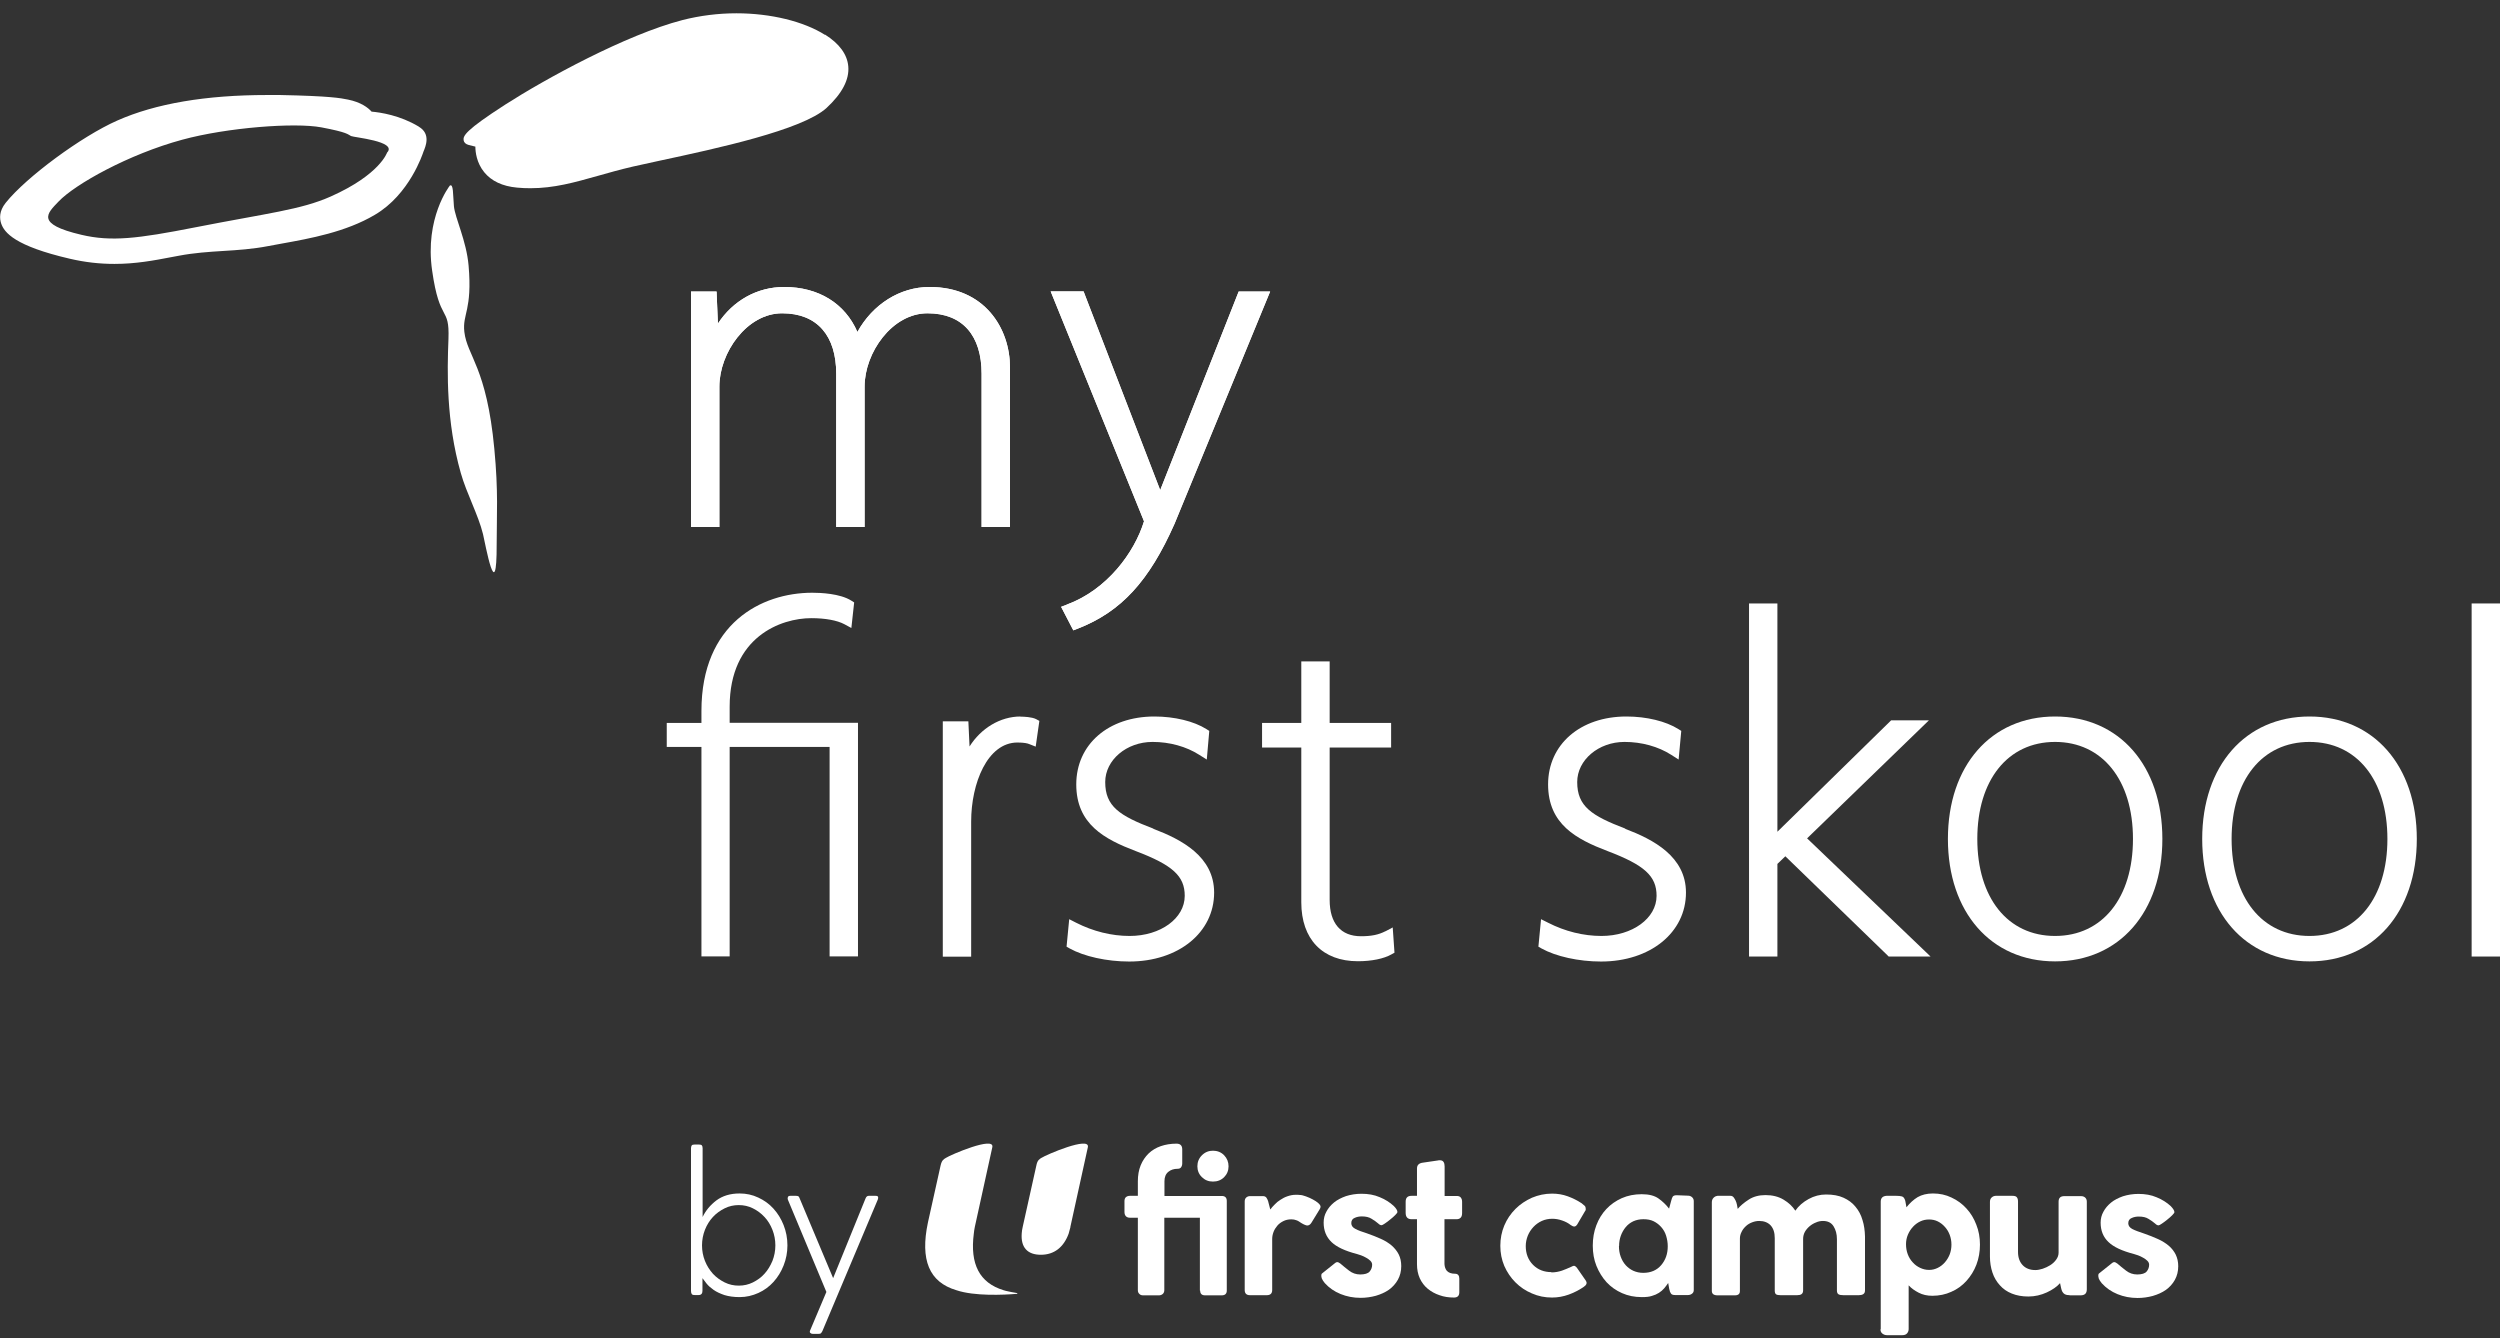 <svg width="170" height="91" viewBox="0 0 170 91" fill="none" xmlns="http://www.w3.org/2000/svg">
<rect x="0" y="0" width="170" height="91" fill="#333333" stroke="none"/>
<g id="MFS Logo" clip-path="url(#clip0_36056_8583)">
<path id="Vector" d="M26.328 10.36C26.328 10.36 25.858 11.859 22.499 13.358C20.46 14.268 18.221 14.488 13.234 15.467C9.366 16.227 7.566 16.447 5.537 15.967C2.379 15.227 3.218 14.508 3.978 13.708C5.098 12.529 8.746 10.489 12.394 9.5C15.443 8.67 20.041 8.321 21.85 8.66C23.649 9 23.649 9.14 23.869 9.25C24.079 9.35 26.997 9.6 26.338 10.36M28.477 8.61C27.207 7.841 25.858 7.641 25.268 7.591C25.028 7.321 24.548 6.951 23.659 6.771C23.159 6.671 22.469 6.531 19.041 6.461C18.761 6.461 18.471 6.461 18.162 6.461C14.013 6.461 10.575 7.041 7.966 8.201C5.547 9.27 1.789 12.039 0.39 13.788C-0.07 14.358 -0.03 14.867 0.08 15.197C0.29 15.817 1.01 16.727 4.758 17.596C5.787 17.836 6.777 17.946 7.786 17.946C9.226 17.946 10.445 17.716 11.645 17.486L12.184 17.386C13.184 17.196 14.193 17.126 15.173 17.066C16.162 17.006 17.192 16.936 18.221 16.737L19.141 16.567C21.09 16.217 23.519 15.777 25.488 14.608C27.847 13.228 28.747 10.46 28.796 10.31C28.946 9.95 29.306 9.11 28.487 8.62" fill="white"/>
<path id="Vector_2" d="M56.104 2.373C54.654 1.454 52.405 0.904 50.076 0.904C48.827 0.904 47.588 1.064 46.408 1.364C42.56 2.363 37.083 5.362 34.344 7.121C31.665 8.85 31.485 9.23 31.525 9.53C31.545 9.69 31.665 9.8 31.875 9.86C32.065 9.91 32.215 9.95 32.325 9.97C32.325 10.33 32.405 11.069 32.925 11.709C33.414 12.309 34.164 12.668 35.163 12.758C35.463 12.789 35.773 12.799 36.073 12.799C37.672 12.799 39.052 12.409 40.651 11.959C41.391 11.749 42.17 11.529 43.03 11.329C43.52 11.219 44.139 11.079 44.849 10.929C48.717 10.1 54.564 8.84 56.204 7.341C57.263 6.361 57.763 5.412 57.683 4.512C57.613 3.703 57.083 2.973 56.104 2.353" fill="white"/>
<path id="Vector_3" d="M30.576 12.639C30.576 12.639 28.866 14.818 29.386 18.406C29.896 22.004 30.576 20.765 30.496 23.034C30.406 25.303 30.336 28.651 31.335 32.169C31.725 33.549 32.525 35.018 32.844 36.317C33.005 36.997 33.784 41.355 33.774 36.997C33.774 35.018 33.894 33.449 33.614 30.52C33.094 24.963 31.765 24.213 31.575 22.564C31.435 21.344 32.125 21.105 31.865 18.066C31.715 16.357 30.945 14.838 30.866 14.018C30.796 13.238 30.846 12.439 30.576 12.629" fill="white"/>
<path id="Vector_4" d="M66.749 25.413V35.838H68.678V24.973C68.678 22.344 66.969 19.515 63.21 19.515C61.191 19.515 59.342 20.695 58.303 22.574C57.463 20.635 55.664 19.515 53.325 19.515C51.476 19.515 49.846 20.445 48.817 22.004L48.727 19.825H46.988V35.838H48.917V26.292C48.917 23.983 50.786 21.304 53.185 21.304C55.584 21.304 56.863 22.844 56.863 25.413V35.838H58.792V26.292C58.792 23.983 60.661 21.304 63.07 21.304C65.479 21.304 66.749 22.844 66.749 25.413Z" fill="white"/>
<path id="Vector_5" d="M72.546 41.115L72.156 41.265L72.986 42.864L73.296 42.744C76.234 41.595 78.133 39.536 79.872 35.608L86.369 19.825H84.23L78.893 33.329L73.775 20.055L73.685 19.815H71.446L77.793 35.448C77.144 37.567 75.285 40.106 72.536 41.115" fill="white"/>
<path id="Vector_6" d="M66.749 25.413V35.838H68.678V24.973C68.678 22.344 66.969 19.515 63.21 19.515C61.191 19.515 59.342 20.695 58.303 22.574C57.463 20.635 55.664 19.515 53.325 19.515C51.476 19.515 49.846 20.445 48.817 22.004L48.727 19.825H46.988V35.838H48.917V26.292C48.917 23.983 50.786 21.304 53.185 21.304C55.584 21.304 56.863 22.844 56.863 25.413V35.838H58.792V26.292C58.792 23.983 60.661 21.304 63.07 21.304C65.479 21.304 66.749 22.844 66.749 25.413Z" fill="white"/>
<path id="Vector_7" d="M72.546 41.115L72.156 41.265L72.986 42.864L73.296 42.744C76.234 41.595 78.133 39.536 79.872 35.608L86.369 19.825H84.23L78.893 33.329L73.775 20.055L73.685 19.815H71.446L77.793 35.448C77.144 37.567 75.285 40.106 72.536 41.115" fill="white"/>
<path id="Vector_8" d="M49.617 48.052C49.617 43.304 53.105 42.035 55.164 42.035C56.124 42.035 56.923 42.185 57.413 42.444L57.893 42.704L58.083 40.965L57.893 40.845C57.123 40.355 55.774 40.306 55.234 40.306C51.756 40.306 47.698 42.415 47.698 48.342V49.161H45.339V50.791H47.698V65.034H49.617V50.791H56.413V65.034H58.343V49.151H49.617V48.032V48.052Z" fill="white"/>
<path id="Vector_9" d="M69.397 48.722C68.008 48.722 66.699 49.531 65.929 50.761L65.849 49.051H64.11V65.054H66.039V55.868C66.039 53.259 67.148 50.491 69.187 50.491C69.647 50.491 69.887 50.551 69.997 50.601L70.427 50.771L70.677 49.021L70.457 48.901C70.167 48.752 69.617 48.732 69.397 48.732" fill="white"/>
<path id="Vector_10" d="M78.433 56.348C76.114 55.468 75.155 54.829 75.155 53.179C75.155 51.68 76.604 50.451 78.373 50.451C79.533 50.451 80.662 50.761 81.552 51.33L82.061 51.65L82.231 49.701L82.041 49.581C81.182 49.041 79.862 48.722 78.503 48.722C75.365 48.722 73.186 50.621 73.186 53.339C73.186 56.058 75.125 57.068 77.214 57.867C79.752 58.827 80.562 59.577 80.562 60.916C80.562 62.445 78.923 63.645 76.814 63.645C75.594 63.645 74.335 63.335 73.176 62.745L72.706 62.505L72.526 64.374L72.736 64.494C73.705 65.034 75.255 65.384 76.784 65.384C80.132 65.384 82.561 63.415 82.561 60.696C82.561 58.247 80.352 57.088 78.423 56.358" fill="white"/>
<path id="Vector_11" d="M94.206 63.325C93.736 63.565 93.256 63.664 92.546 63.664C91.177 63.664 90.417 62.785 90.417 61.196V50.831H94.596V49.161H90.417V44.973H88.488V49.161H85.82V50.831H88.488V61.356C88.488 63.864 89.928 65.364 92.337 65.364C93.266 65.364 94.106 65.194 94.626 64.894L94.825 64.784L94.705 63.065L94.216 63.325H94.206Z" fill="white"/>
<path id="Vector_12" d="M110.528 56.348C108.219 55.468 107.25 54.829 107.25 53.179C107.25 51.68 108.699 50.451 110.468 50.451C111.627 50.451 112.757 50.761 113.647 51.33L114.146 51.65L114.326 49.701L114.136 49.581C113.277 49.041 111.957 48.722 110.598 48.722C107.459 48.722 105.27 50.621 105.27 53.339C105.27 56.058 107.21 57.068 109.299 57.867C111.837 58.827 112.647 59.577 112.647 60.916C112.647 62.445 110.998 63.645 108.899 63.645C107.679 63.645 106.42 63.335 105.27 62.745L104.791 62.505L104.611 64.374L104.821 64.494C105.79 65.034 107.339 65.384 108.869 65.384C112.217 65.384 114.646 63.415 114.646 60.696C114.646 58.247 112.437 57.088 110.508 56.358" fill="white"/>
<path id="Vector_13" d="M139.744 63.645C136.526 63.645 134.457 61.056 134.457 57.048C134.457 53.039 136.536 50.451 139.744 50.451C142.953 50.451 145.042 53.039 145.042 57.048C145.042 61.056 142.963 63.645 139.744 63.645ZM139.744 48.722C135.386 48.722 132.458 52.07 132.458 57.048C132.458 62.025 135.386 65.374 139.744 65.374C144.102 65.374 147.041 62.025 147.041 57.048C147.041 52.07 144.112 48.722 139.744 48.722Z" fill="white"/>
<path id="Vector_14" d="M157.046 63.645C153.828 63.645 151.749 61.056 151.749 57.048C151.749 53.039 153.828 50.451 157.046 50.451C160.265 50.451 162.344 53.039 162.344 57.048C162.344 61.056 160.265 63.645 157.046 63.645ZM157.046 48.722C152.688 48.722 149.75 52.07 149.75 57.048C149.75 62.025 152.678 65.374 157.046 65.374C161.414 65.374 164.343 62.025 164.343 57.048C164.343 52.07 161.404 48.722 157.046 48.722Z" fill="white"/>
<path id="Vector_15" d="M131.168 48.981H128.599L120.863 56.558V41.035H118.934V65.044H120.863V58.747L121.403 58.227L128.33 64.944L128.43 65.044H131.278L122.882 57.008L131.168 48.981Z" fill="white"/>
<path id="Vector_16" d="M170 41.035H168.071V65.044H170V41.035Z" fill="white"/>
<path id="Vector_17" d="M105.49 86.524C105.76 86.524 106 86.474 106.21 86.404C106.41 86.334 106.62 86.244 106.84 86.144C106.93 86.094 107 86.074 107.03 86.074C107.09 86.074 107.16 86.124 107.24 86.224L107.829 87.073C107.869 87.143 107.889 87.193 107.889 87.223C107.889 87.303 107.859 87.363 107.809 87.413C107.749 87.463 107.699 87.503 107.659 87.533C107.359 87.733 107.03 87.903 106.67 88.033C106.31 88.163 105.93 88.233 105.54 88.233C105.051 88.233 104.601 88.143 104.171 87.953C103.741 87.773 103.371 87.523 103.052 87.203C102.732 86.884 102.482 86.514 102.292 86.084C102.112 85.654 102.022 85.204 102.022 84.715C102.022 84.225 102.112 83.765 102.292 83.335C102.472 82.905 102.732 82.526 103.052 82.206C103.371 81.886 103.751 81.636 104.171 81.446C104.601 81.266 105.051 81.166 105.54 81.166C105.92 81.166 106.27 81.226 106.6 81.346C106.93 81.466 107.26 81.626 107.589 81.846H107.579C107.649 81.896 107.709 81.946 107.759 81.996C107.809 82.046 107.829 82.116 107.829 82.186C107.829 82.206 107.829 82.226 107.829 82.266C107.829 82.296 107.809 82.326 107.789 82.346L107.25 83.265C107.25 83.265 107.2 83.335 107.16 83.365C107.12 83.395 107.08 83.405 107.03 83.405C106.99 83.405 106.92 83.375 106.81 83.305C106.65 83.175 106.46 83.075 106.23 82.995C106 82.915 105.78 82.876 105.56 82.876C105.3 82.876 105.061 82.925 104.841 83.025C104.621 83.125 104.431 83.265 104.271 83.435C104.111 83.605 103.981 83.805 103.891 84.025C103.801 84.255 103.751 84.485 103.751 84.735C103.751 85.254 103.921 85.684 104.251 86.014C104.581 86.344 105.001 86.504 105.5 86.504" fill="white"/>
<path id="Vector_18" d="M110.088 84.735C110.088 84.995 110.128 85.234 110.208 85.454C110.288 85.674 110.398 85.864 110.548 86.034C110.698 86.194 110.868 86.324 111.068 86.414C111.268 86.504 111.498 86.554 111.737 86.554C112.247 86.554 112.657 86.384 112.957 86.034C113.257 85.684 113.407 85.264 113.407 84.745C113.407 84.495 113.367 84.265 113.297 84.035C113.227 83.805 113.117 83.615 112.967 83.445C112.817 83.275 112.647 83.145 112.447 83.045C112.247 82.945 112.007 82.906 111.747 82.906C111.498 82.906 111.268 82.956 111.068 83.045C110.858 83.145 110.688 83.275 110.548 83.445C110.408 83.615 110.298 83.805 110.218 84.025C110.138 84.245 110.098 84.475 110.098 84.725M113.517 87.703C113.497 87.613 113.487 87.533 113.477 87.473C113.467 87.413 113.457 87.333 113.437 87.243C113.357 87.363 113.267 87.483 113.167 87.603C113.067 87.723 112.947 87.823 112.807 87.913C112.667 88.003 112.507 88.073 112.327 88.123C112.147 88.183 111.927 88.203 111.667 88.203H111.637C111.148 88.203 110.708 88.113 110.298 87.933C109.888 87.753 109.538 87.503 109.249 87.194C108.959 86.874 108.729 86.504 108.559 86.084C108.389 85.664 108.309 85.204 108.309 84.705C108.309 84.205 108.389 83.745 108.549 83.325C108.709 82.895 108.939 82.526 109.229 82.216C109.518 81.906 109.878 81.656 110.278 81.476C110.688 81.296 111.138 81.206 111.637 81.206C112.137 81.206 112.507 81.306 112.777 81.496C113.047 81.686 113.287 81.916 113.497 82.186L113.637 81.666C113.677 81.506 113.716 81.406 113.756 81.356C113.806 81.306 113.886 81.276 114.016 81.276L114.786 81.306C114.886 81.306 114.976 81.336 115.056 81.406C115.136 81.476 115.176 81.566 115.176 81.676V87.723C115.176 87.833 115.136 87.913 115.056 87.973C114.976 88.033 114.886 88.063 114.786 88.063H113.906C113.766 88.063 113.676 88.033 113.627 87.963C113.577 87.893 113.537 87.803 113.527 87.693" fill="white"/>
<path id="Vector_19" d="M116.765 81.316H117.675C117.755 81.316 117.825 81.346 117.885 81.416C117.934 81.486 117.984 81.556 118.024 81.646C118.064 81.736 118.094 81.826 118.114 81.926C118.134 82.026 118.154 82.116 118.164 82.206C118.354 81.976 118.614 81.766 118.924 81.566C119.234 81.366 119.614 81.266 120.053 81.266C120.523 81.266 120.933 81.366 121.283 81.576C121.633 81.786 121.893 82.036 122.083 82.326C122.302 82.006 122.602 81.746 122.982 81.536C123.362 81.326 123.762 81.226 124.172 81.226C124.641 81.226 125.031 81.296 125.361 81.446C125.691 81.596 125.961 81.796 126.171 82.056C126.391 82.316 126.55 82.615 126.65 82.965C126.76 83.305 126.81 83.685 126.82 84.085V87.743C126.82 87.873 126.78 87.953 126.7 88.003C126.62 88.053 126.52 88.073 126.401 88.073H125.351C125.201 88.073 125.091 88.053 125.021 88.013C124.951 87.973 124.911 87.883 124.911 87.763V84.265C124.911 83.915 124.831 83.625 124.681 83.385C124.531 83.145 124.291 83.025 123.962 83.025C123.802 83.025 123.642 83.055 123.492 83.125C123.332 83.185 123.182 83.275 123.052 83.385C122.922 83.495 122.812 83.625 122.732 83.765C122.652 83.915 122.612 84.075 122.612 84.245V87.743C122.612 87.873 122.572 87.953 122.502 88.003C122.432 88.053 122.332 88.073 122.202 88.073H121.073C120.933 88.073 120.833 88.053 120.773 88.013C120.713 87.973 120.683 87.883 120.683 87.763V84.195C120.683 83.815 120.593 83.535 120.403 83.325C120.213 83.125 119.954 83.025 119.624 83.025C119.464 83.025 119.314 83.055 119.154 83.115C118.994 83.175 118.854 83.255 118.734 83.365C118.614 83.475 118.504 83.605 118.434 83.755C118.354 83.905 118.314 84.055 118.314 84.225V87.793C118.314 87.983 118.204 88.083 117.974 88.083H116.795C116.535 88.083 116.405 87.983 116.405 87.783V81.756C116.405 81.626 116.445 81.526 116.525 81.446C116.605 81.366 116.695 81.326 116.775 81.326" fill="white"/>
<path id="Vector_20" d="M129.609 84.605C129.609 84.855 129.649 85.084 129.729 85.294C129.809 85.504 129.919 85.684 130.069 85.844C130.209 86.004 130.379 86.124 130.569 86.214C130.758 86.304 130.958 86.354 131.178 86.354C131.398 86.354 131.588 86.304 131.768 86.214C131.948 86.124 132.108 86.004 132.248 85.844C132.388 85.684 132.498 85.504 132.578 85.304C132.658 85.094 132.698 84.874 132.698 84.635C132.698 84.395 132.658 84.175 132.578 83.965C132.498 83.755 132.388 83.575 132.248 83.425C132.108 83.265 131.948 83.145 131.768 83.055C131.588 82.965 131.388 82.925 131.178 82.925C130.968 82.925 130.768 82.965 130.579 83.055C130.389 83.145 130.229 83.265 130.089 83.415C129.949 83.565 129.829 83.745 129.739 83.955C129.649 84.165 129.609 84.385 129.609 84.605ZM127.89 90.402V81.716C127.89 81.466 128.02 81.336 128.28 81.316H128.949C129.099 81.316 129.219 81.326 129.329 81.356C129.439 81.386 129.509 81.486 129.559 81.656L129.639 82.096C129.869 81.806 130.119 81.576 130.399 81.406C130.678 81.246 131.028 81.156 131.438 81.156C131.898 81.156 132.318 81.246 132.708 81.436C133.097 81.616 133.437 81.866 133.717 82.176C134.007 82.486 134.227 82.856 134.387 83.275C134.557 83.695 134.637 84.155 134.637 84.635C134.637 85.114 134.557 85.574 134.397 85.994C134.237 86.414 134.007 86.784 133.717 87.103C133.427 87.423 133.087 87.673 132.688 87.843C132.298 88.023 131.858 88.113 131.398 88.113C131.048 88.113 130.738 88.043 130.469 87.903C130.199 87.763 129.969 87.603 129.789 87.403V90.372C129.789 90.492 129.749 90.592 129.679 90.672C129.609 90.752 129.499 90.792 129.359 90.792H128.31C128.19 90.792 128.09 90.752 128 90.682C127.91 90.612 127.87 90.512 127.87 90.382" fill="white"/>
<path id="Vector_21" d="M140.734 88.073C140.594 88.073 140.494 88.053 140.414 88.013C140.344 87.973 140.284 87.913 140.244 87.843C140.204 87.773 140.174 87.683 140.154 87.583C140.134 87.483 140.104 87.373 140.084 87.253C139.874 87.493 139.574 87.703 139.185 87.883C138.795 88.063 138.375 88.163 137.925 88.163C137.505 88.163 137.125 88.093 136.806 87.963C136.476 87.833 136.206 87.643 135.986 87.393C135.766 87.153 135.596 86.864 135.486 86.534C135.376 86.204 135.316 85.844 135.316 85.444V81.726C135.316 81.596 135.356 81.496 135.436 81.426C135.516 81.356 135.606 81.316 135.716 81.316H136.846C136.996 81.316 137.096 81.346 137.145 81.416C137.205 81.486 137.225 81.586 137.225 81.716V85.134C137.225 85.514 137.335 85.814 137.545 86.034C137.755 86.254 138.045 86.364 138.405 86.364C138.555 86.364 138.715 86.334 138.905 86.274C139.085 86.214 139.254 86.134 139.414 86.034C139.574 85.934 139.704 85.814 139.814 85.664C139.924 85.514 139.984 85.354 139.984 85.184V81.716C139.984 81.456 140.114 81.336 140.384 81.336H141.503C141.633 81.336 141.733 81.376 141.803 81.446C141.873 81.516 141.903 81.606 141.903 81.716V87.673C141.903 87.953 141.763 88.083 141.473 88.083H140.734V88.073Z" fill="white"/>
<path id="Vector_22" d="M142.713 86.904C142.713 86.904 142.683 86.834 142.683 86.764C142.683 86.734 142.683 86.704 142.693 86.664C142.693 86.624 142.733 86.594 142.773 86.564L143.612 85.894C143.612 85.894 143.692 85.824 143.762 85.824C143.822 85.824 143.892 85.854 143.982 85.924C144.152 86.074 144.352 86.234 144.572 86.404C144.792 86.574 145.042 86.664 145.332 86.664C145.641 86.664 145.861 86.594 145.971 86.464C146.081 86.334 146.141 86.174 146.141 86.004C146.141 85.904 146.101 85.814 146.021 85.734C145.941 85.654 145.841 85.584 145.731 85.524C145.621 85.464 145.512 85.404 145.392 85.364C145.282 85.324 145.182 85.294 145.112 85.274C144.302 85.064 143.722 84.795 143.373 84.455C143.023 84.125 142.843 83.685 142.843 83.145C142.843 82.876 142.903 82.626 143.033 82.396C143.153 82.166 143.333 81.956 143.552 81.776C143.772 81.596 144.052 81.456 144.362 81.346C144.682 81.246 145.032 81.186 145.412 81.186C145.871 81.186 146.281 81.256 146.651 81.416C147.021 81.566 147.341 81.766 147.611 82.016C147.77 82.186 147.86 82.316 147.86 82.426C147.86 82.466 147.81 82.536 147.711 82.636C147.611 82.736 147.501 82.835 147.371 82.936C147.251 83.035 147.131 83.125 147.011 83.205C146.891 83.285 146.821 83.325 146.781 83.325C146.711 83.325 146.631 83.285 146.551 83.205C146.421 83.095 146.271 82.985 146.101 82.885C145.931 82.775 145.711 82.726 145.442 82.726C145.262 82.726 145.102 82.755 144.952 82.826C144.802 82.885 144.722 83.005 144.722 83.185C144.722 83.345 144.822 83.485 145.002 83.575C145.192 83.675 145.452 83.765 145.781 83.875C146.131 83.995 146.451 84.125 146.741 84.255C147.031 84.385 147.281 84.545 147.481 84.715C147.681 84.885 147.84 85.094 147.95 85.314C148.06 85.544 148.12 85.804 148.12 86.104C148.12 86.454 148.04 86.764 147.89 87.034C147.74 87.303 147.531 87.533 147.281 87.713C147.021 87.893 146.731 88.023 146.391 88.123C146.061 88.213 145.711 88.263 145.352 88.263C144.862 88.263 144.412 88.173 143.992 88.003C143.572 87.833 143.213 87.583 142.923 87.263C142.823 87.144 142.753 87.034 142.713 86.934" fill="white"/>
<path id="Vector_23" d="M81.422 79.307C81.422 79.017 81.522 78.767 81.731 78.558C81.941 78.348 82.191 78.248 82.481 78.248C82.771 78.248 83.041 78.348 83.241 78.558C83.441 78.767 83.541 79.017 83.541 79.307C83.541 79.597 83.441 79.847 83.241 80.047C83.041 80.247 82.791 80.347 82.481 80.347C82.171 80.347 81.941 80.247 81.731 80.047C81.522 79.847 81.422 79.597 81.422 79.307ZM81.592 87.763V82.805H79.173V87.733C79.173 87.843 79.133 87.933 79.063 87.993C78.993 88.053 78.903 88.083 78.813 88.083H77.723C77.624 88.083 77.534 88.053 77.474 87.983C77.404 87.923 77.374 87.833 77.374 87.733V82.805H76.834C76.724 82.805 76.634 82.775 76.564 82.706C76.494 82.635 76.464 82.536 76.464 82.406V81.686C76.464 81.556 76.494 81.466 76.564 81.406C76.634 81.346 76.724 81.316 76.834 81.316H77.374V80.327C77.374 79.927 77.434 79.567 77.564 79.247C77.693 78.927 77.873 78.667 78.103 78.438C78.333 78.218 78.613 78.048 78.933 77.938C79.253 77.828 79.612 77.768 80.002 77.768C80.262 77.768 80.392 77.898 80.392 78.158V79.117C80.392 79.217 80.362 79.307 80.312 79.377C80.262 79.447 80.182 79.477 80.082 79.477C79.822 79.477 79.612 79.547 79.443 79.687C79.273 79.827 79.183 80.037 79.183 80.327V81.326H83.081C83.311 81.326 83.421 81.446 83.421 81.666V87.763C83.421 87.973 83.301 88.083 83.081 88.083H81.941C81.722 88.083 81.612 87.973 81.612 87.763" fill="white"/>
<path id="Vector_24" d="M86.239 81.706C86.239 81.706 86.269 81.846 86.309 81.976C86.349 82.106 86.369 82.196 86.379 82.246C86.459 82.136 86.559 82.026 86.679 81.906C86.789 81.786 86.919 81.676 87.069 81.586C87.219 81.486 87.369 81.406 87.549 81.346C87.719 81.286 87.909 81.246 88.109 81.246H88.239C88.239 81.246 88.318 81.246 88.368 81.256C88.498 81.256 88.648 81.296 88.808 81.356C88.978 81.416 89.128 81.486 89.278 81.566C89.428 81.646 89.548 81.726 89.648 81.816C89.748 81.906 89.798 81.986 89.798 82.056C89.798 82.106 89.778 82.176 89.728 82.246L89.178 83.145C89.098 83.275 88.998 83.335 88.888 83.335C88.848 83.335 88.798 83.315 88.718 83.285C88.648 83.255 88.568 83.215 88.488 83.165C88.358 83.075 88.249 83.005 88.148 82.975C88.049 82.935 87.939 82.915 87.809 82.915C87.609 82.915 87.429 82.955 87.269 83.035C87.109 83.115 86.969 83.215 86.859 83.345C86.749 83.475 86.659 83.615 86.599 83.775C86.539 83.935 86.509 84.095 86.509 84.245V87.723C86.509 87.953 86.389 88.073 86.139 88.073H85C84.76 88.073 84.64 87.953 84.64 87.723V81.696C84.64 81.576 84.68 81.486 84.75 81.426C84.82 81.366 84.91 81.336 85 81.336H85.88C85.99 81.336 86.07 81.376 86.12 81.446C86.169 81.516 86.209 81.606 86.239 81.696" fill="white"/>
<path id="Vector_25" d="M89.878 86.904C89.878 86.904 89.848 86.834 89.848 86.764C89.848 86.734 89.848 86.704 89.858 86.664C89.858 86.624 89.898 86.594 89.938 86.564L90.777 85.894C90.777 85.894 90.857 85.824 90.927 85.824C90.987 85.824 91.057 85.854 91.147 85.924C91.317 86.074 91.517 86.234 91.737 86.404C91.957 86.574 92.207 86.664 92.496 86.664C92.806 86.664 93.026 86.594 93.136 86.464C93.246 86.334 93.306 86.174 93.306 86.004C93.306 85.904 93.266 85.814 93.186 85.734C93.106 85.654 93.006 85.584 92.896 85.524C92.786 85.464 92.676 85.404 92.556 85.364C92.447 85.324 92.347 85.294 92.277 85.274C91.467 85.064 90.887 84.795 90.537 84.455C90.188 84.115 90.008 83.685 90.008 83.135C90.008 82.865 90.068 82.616 90.198 82.386C90.317 82.156 90.497 81.946 90.717 81.766C90.937 81.586 91.217 81.446 91.527 81.336C91.847 81.236 92.197 81.176 92.576 81.176C93.036 81.176 93.446 81.246 93.816 81.406C94.186 81.556 94.505 81.756 94.775 82.006C94.935 82.166 95.025 82.306 95.025 82.416C95.025 82.456 94.975 82.526 94.875 82.626C94.775 82.725 94.665 82.826 94.535 82.925C94.416 83.025 94.296 83.115 94.176 83.195C94.056 83.275 93.986 83.315 93.946 83.315C93.876 83.315 93.796 83.275 93.716 83.195C93.586 83.085 93.436 82.975 93.266 82.876C93.096 82.766 92.876 82.716 92.606 82.716C92.427 82.716 92.267 82.746 92.117 82.816C91.967 82.876 91.887 82.995 91.887 83.175C91.887 83.345 91.987 83.475 92.167 83.565C92.356 83.665 92.616 83.765 92.946 83.865C93.296 83.985 93.616 84.115 93.906 84.245C94.196 84.375 94.446 84.535 94.645 84.705C94.845 84.885 95.005 85.084 95.115 85.304C95.225 85.524 95.285 85.794 95.285 86.094C95.285 86.444 95.205 86.754 95.055 87.023C94.905 87.293 94.695 87.523 94.446 87.703C94.186 87.883 93.896 88.013 93.556 88.113C93.226 88.203 92.876 88.253 92.516 88.253C92.027 88.253 91.577 88.163 91.157 87.993C90.737 87.823 90.377 87.573 90.088 87.253C89.988 87.133 89.918 87.023 89.878 86.924" fill="white"/>
<path id="Vector_26" d="M99.333 81.426C99.263 81.356 99.173 81.326 99.063 81.326H98.234V79.317C98.234 79.197 98.214 79.097 98.164 79.017C98.114 78.937 98.034 78.897 97.904 78.897C97.854 78.897 97.824 78.897 97.804 78.907L96.784 79.057C96.495 79.087 96.355 79.217 96.355 79.457V81.316H95.985C95.715 81.316 95.585 81.446 95.585 81.716V82.476C95.585 82.755 95.715 82.906 95.985 82.906H96.355V85.964C96.355 86.324 96.415 86.634 96.545 86.924C96.674 87.203 96.854 87.443 97.084 87.633C97.314 87.823 97.584 87.973 97.884 88.073C98.184 88.183 98.514 88.233 98.874 88.233C99.113 88.233 99.233 88.113 99.233 87.873V86.944C99.233 86.844 99.213 86.764 99.163 86.704C99.113 86.644 99.043 86.614 98.943 86.614C98.684 86.614 98.504 86.544 98.384 86.414C98.294 86.304 98.234 86.154 98.224 85.954V82.906H99.053C99.163 82.906 99.253 82.876 99.323 82.805C99.393 82.736 99.423 82.626 99.423 82.486V81.726C99.423 81.596 99.393 81.496 99.323 81.426" fill="white"/>
<path id="Vector_27" d="M70.827 78.728C70.687 78.817 70.557 78.887 70.487 79.187L69.547 83.415C69.507 83.575 69.487 83.735 69.477 83.875C69.407 84.825 69.867 85.324 70.777 85.324C71.686 85.324 72.326 84.815 72.666 83.895C72.706 83.745 72.746 83.605 72.786 83.455C72.786 83.455 72.786 83.435 72.786 83.425L73.975 78.008C74.135 77.238 71.126 78.528 70.817 78.737M69.118 87.983C68.268 88.053 66.269 88.153 65.029 87.733C63.18 87.183 62.561 85.674 63.1 83.125L63.96 79.257C64.04 78.897 64.17 78.827 64.32 78.737C64.63 78.528 67.648 77.238 67.478 78.008L66.289 83.425C66.259 83.585 66.229 83.745 66.219 83.885C65.949 85.964 66.609 87.234 68.238 87.733C68.258 87.733 68.288 87.743 68.308 87.753C68.378 87.773 68.438 87.793 68.508 87.803C68.658 87.843 68.858 87.873 69.078 87.913C69.207 87.933 69.227 87.983 69.108 87.993" fill="white"/>
<path id="Vector_28" d="M47.737 84.685C47.737 85.064 47.807 85.414 47.937 85.744C48.067 86.074 48.257 86.364 48.477 86.614C48.707 86.864 48.977 87.053 49.277 87.204C49.577 87.353 49.897 87.423 50.236 87.423C50.576 87.423 50.896 87.353 51.196 87.204C51.496 87.053 51.766 86.864 51.986 86.614C52.215 86.364 52.385 86.074 52.525 85.744C52.655 85.414 52.725 85.055 52.725 84.685C52.725 84.315 52.655 83.955 52.525 83.625C52.395 83.295 52.215 82.995 51.986 82.756C51.756 82.506 51.496 82.316 51.196 82.166C50.896 82.016 50.576 81.946 50.236 81.946C49.897 81.946 49.577 82.016 49.277 82.166C48.977 82.316 48.707 82.506 48.477 82.756C48.247 83.005 48.067 83.295 47.937 83.625C47.807 83.955 47.737 84.315 47.737 84.685ZM46.988 87.773V78.078C46.988 77.998 47.008 77.938 47.038 77.888C47.068 77.848 47.138 77.828 47.238 77.828H47.528C47.628 77.828 47.698 77.848 47.727 77.888C47.758 77.928 47.778 77.988 47.778 78.078V82.756C47.987 82.316 48.307 81.936 48.717 81.626C49.137 81.316 49.657 81.156 50.296 81.156C50.746 81.156 51.166 81.246 51.566 81.436C51.956 81.616 52.305 81.866 52.595 82.186C52.885 82.506 53.115 82.876 53.285 83.305C53.455 83.735 53.545 84.195 53.545 84.685C53.545 85.174 53.455 85.624 53.285 86.054C53.115 86.484 52.885 86.854 52.595 87.174C52.305 87.493 51.965 87.743 51.566 87.923C51.166 88.103 50.746 88.203 50.296 88.203C49.897 88.203 49.547 88.153 49.257 88.063C48.967 87.963 48.727 87.853 48.527 87.713C48.327 87.573 48.167 87.433 48.047 87.283C47.927 87.133 47.837 87.014 47.767 86.914V87.783C47.767 87.963 47.678 88.063 47.508 88.063H47.238C47.138 88.063 47.068 88.043 47.038 87.993C47.008 87.943 46.988 87.883 46.988 87.783" fill="white"/>
<path id="Vector_29" d="M59.692 81.566L55.924 90.512C55.884 90.582 55.854 90.632 55.824 90.662C55.794 90.692 55.744 90.702 55.664 90.702H55.264C55.204 90.702 55.144 90.682 55.104 90.642C55.054 90.602 55.054 90.532 55.104 90.432L56.194 87.853L53.575 81.576C53.555 81.526 53.555 81.466 53.575 81.406C53.595 81.346 53.645 81.316 53.745 81.316H54.114C54.194 81.316 54.255 81.326 54.285 81.346C54.314 81.366 54.344 81.396 54.354 81.436L56.653 86.913L58.852 81.506C58.902 81.376 58.972 81.316 59.072 81.316H59.542C59.642 81.316 59.702 81.346 59.712 81.396C59.722 81.446 59.712 81.506 59.692 81.566Z" fill="white"/>
</g>
<defs>
<clipPath id="clip0_36056_8583">
<rect width="170" height="89.908" fill="white" transform="translate(0 0.904)"/>
</clipPath>
</defs>
</svg>
